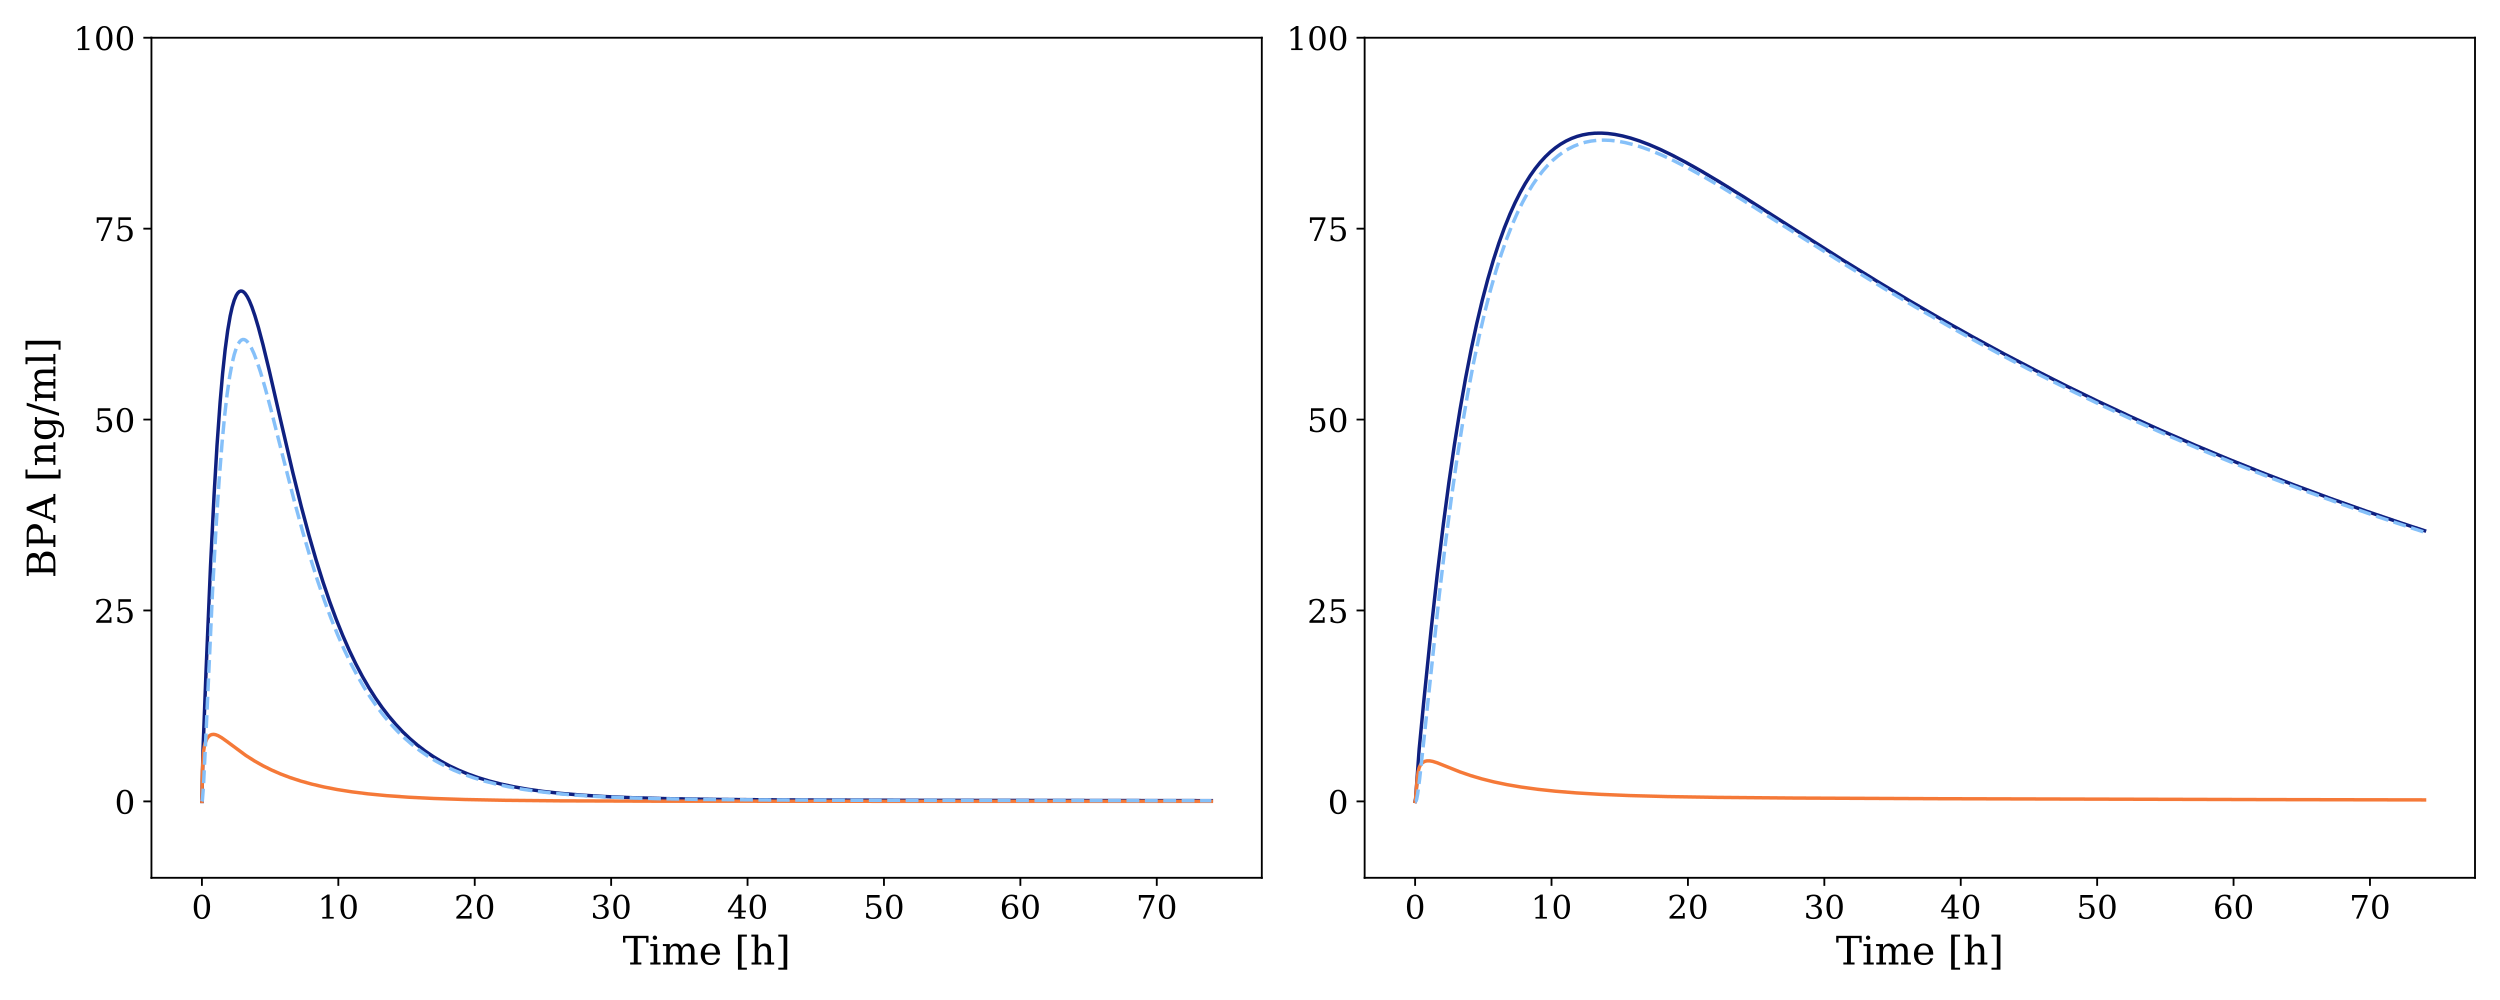 <?xml version="1.0" encoding="utf-8" standalone="no"?>
<!DOCTYPE svg PUBLIC "-//W3C//DTD SVG 1.1//EN"
  "http://www.w3.org/Graphics/SVG/1.1/DTD/svg11.dtd">
<!-- Created with matplotlib (https://matplotlib.org/) -->
<svg height="432pt" version="1.1" viewBox="0 0 1080 432" width="1080pt" xmlns="http://www.w3.org/2000/svg" xmlns:xlink="http://www.w3.org/1999/xlink">
 <defs>
  <style type="text/css">
*{stroke-linecap:butt;stroke-linejoin:round;}
  </style>
 </defs>
 <g id="figure_1">
  <g id="patch_1">
   <path d="M 0 432 
L 1080 432 
L 1080 0 
L 0 0 
z
" style="fill:#ffffff;"/>
  </g>
  <g id="axes_1">
   <g id="patch_2">
    <path d="M 65.425 379.2 
L 545.1 379.2 
L 545.1 16.3 
L 65.425 16.3 
z
" style="fill:#ffffff;"/>
   </g>
   <g id="matplotlib.axis_1">
    <g id="xtick_1">
     <g id="line2d_1">
      <defs>
       <path d="M 0 0 
L 0 3.5 
" id="maa2006096d" style="stroke:#000000;stroke-width:0.8;"/>
      </defs>
      <g>
       <use style="stroke:#000000;stroke-width:0.8;" x="87.228" xlink:href="#maa2006096d" y="379.2"/>
      </g>
     </g>
     <g id="text_1">
      <!-- 0 -->
      <defs>
       <path d="M 31.781 3.422 
Q 39.266 3.422 42.969 11.625 
Q 46.688 19.828 46.688 36.375 
Q 46.688 52.984 42.969 61.188 
Q 39.266 69.391 31.781 69.391 
Q 24.312 69.391 20.594 61.188 
Q 16.891 52.984 16.891 36.375 
Q 16.891 19.828 20.594 11.625 
Q 24.312 3.422 31.781 3.422 
z
M 31.781 -1.422 
Q 19.922 -1.422 13.25 8.531 
Q 6.594 18.5 6.594 36.375 
Q 6.594 54.297 13.25 64.25 
Q 19.922 74.219 31.781 74.219 
Q 43.703 74.219 50.344 64.25 
Q 56.984 54.297 56.984 36.375 
Q 56.984 18.5 50.344 8.531 
Q 43.703 -1.422 31.781 -1.422 
z
" id="DejaVuSerif-48"/>
      </defs>
      <g transform="translate(82.775 396.838)scale(0.14 -0.14)">
       <use xlink:href="#DejaVuSerif-48"/>
      </g>
     </g>
    </g>
    <g id="xtick_2">
     <g id="line2d_2">
      <g>
       <use style="stroke:#000000;stroke-width:0.8;" x="146.157" xlink:href="#maa2006096d" y="379.2"/>
      </g>
     </g>
     <g id="text_2">
      <!-- 10 -->
      <defs>
       <path d="M 14.203 0 
L 14.203 5.172 
L 26.906 5.172 
L 26.906 65.828 
L 12.203 56.297 
L 12.203 62.703 
L 29.984 74.219 
L 36.719 74.219 
L 36.719 5.172 
L 49.422 5.172 
L 49.422 0 
z
" id="DejaVuSerif-49"/>
      </defs>
      <g transform="translate(137.249 396.838)scale(0.14 -0.14)">
       <use xlink:href="#DejaVuSerif-49"/>
       <use x="63.623" xlink:href="#DejaVuSerif-48"/>
      </g>
     </g>
    </g>
    <g id="xtick_3">
     <g id="line2d_3">
      <g>
       <use style="stroke:#000000;stroke-width:0.8;" x="205.085" xlink:href="#maa2006096d" y="379.2"/>
      </g>
     </g>
     <g id="text_3">
      <!-- 20 -->
      <defs>
       <path d="M 12.797 55.516 
L 7.328 55.516 
L 7.328 68.5 
Q 12.547 71.297 17.844 72.75 
Q 23.141 74.219 28.219 74.219 
Q 39.594 74.219 46.188 68.703 
Q 52.781 63.188 52.781 53.719 
Q 52.781 43.016 37.844 28.125 
Q 36.672 27 36.078 26.422 
L 17.672 8.016 
L 48.094 8.016 
L 48.094 17 
L 53.812 17 
L 53.812 0 
L 6.781 0 
L 6.781 5.328 
L 28.906 27.391 
Q 36.234 34.719 39.359 40.844 
Q 42.484 46.969 42.484 53.719 
Q 42.484 61.078 38.641 65.234 
Q 34.812 69.391 28.078 69.391 
Q 21.094 69.391 17.281 65.922 
Q 13.484 62.453 12.797 55.516 
z
" id="DejaVuSerif-50"/>
      </defs>
      <g transform="translate(196.177 396.838)scale(0.14 -0.14)">
       <use xlink:href="#DejaVuSerif-50"/>
       <use x="63.623" xlink:href="#DejaVuSerif-48"/>
      </g>
     </g>
    </g>
    <g id="xtick_4">
     <g id="line2d_4">
      <g>
       <use style="stroke:#000000;stroke-width:0.8;" x="264.013" xlink:href="#maa2006096d" y="379.2"/>
      </g>
     </g>
     <g id="text_4">
      <!-- 30 -->
      <defs>
       <path d="M 9.719 69.828 
Q 15.438 71.969 20.672 73.094 
Q 25.922 74.219 30.516 74.219 
Q 41.219 74.219 47.219 69.594 
Q 53.219 64.984 53.219 56.781 
Q 53.219 50.203 49.062 45.781 
Q 44.922 41.359 37.312 39.797 
Q 46.297 38.531 51.25 33.281 
Q 56.203 28.031 56.203 19.672 
Q 56.203 9.469 49.344 4.016 
Q 42.484 -1.422 29.594 -1.422 
Q 23.875 -1.422 18.422 -0.188 
Q 12.984 1.031 7.625 3.516 
L 7.625 17.672 
L 13.094 17.672 
Q 13.578 10.641 17.828 7.031 
Q 22.078 3.422 29.781 3.422 
Q 37.25 3.422 41.578 7.734 
Q 45.906 12.062 45.906 19.578 
Q 45.906 28.172 41.453 32.594 
Q 37.016 37.016 28.422 37.016 
L 23.781 37.016 
L 23.781 42 
L 26.219 42 
Q 34.766 42 39.031 45.531 
Q 43.312 49.078 43.312 56.203 
Q 43.312 62.594 39.797 65.984 
Q 36.281 69.391 29.688 69.391 
Q 23.094 69.391 19.453 66.266 
Q 15.828 63.141 15.188 56.984 
L 9.719 56.984 
z
" id="DejaVuSerif-51"/>
      </defs>
      <g transform="translate(255.105 396.838)scale(0.14 -0.14)">
       <use xlink:href="#DejaVuSerif-51"/>
       <use x="63.623" xlink:href="#DejaVuSerif-48"/>
      </g>
     </g>
    </g>
    <g id="xtick_5">
     <g id="line2d_5">
      <g>
       <use style="stroke:#000000;stroke-width:0.8;" x="322.941" xlink:href="#maa2006096d" y="379.2"/>
      </g>
     </g>
     <g id="text_5">
      <!-- 40 -->
      <defs>
       <path d="M 34.906 24.703 
L 34.906 63.484 
L 10.016 24.703 
z
M 56.391 0 
L 23.188 0 
L 23.188 5.172 
L 34.906 5.172 
L 34.906 19.484 
L 3.078 19.484 
L 3.078 24.812 
L 35.016 74.219 
L 44.672 74.219 
L 44.672 24.703 
L 58.594 24.703 
L 58.594 19.484 
L 44.672 19.484 
L 44.672 5.172 
L 56.391 5.172 
z
" id="DejaVuSerif-52"/>
      </defs>
      <g transform="translate(314.033 396.838)scale(0.14 -0.14)">
       <use xlink:href="#DejaVuSerif-52"/>
       <use x="63.623" xlink:href="#DejaVuSerif-48"/>
      </g>
     </g>
    </g>
    <g id="xtick_6">
     <g id="line2d_6">
      <g>
       <use style="stroke:#000000;stroke-width:0.8;" x="381.869" xlink:href="#maa2006096d" y="379.2"/>
      </g>
     </g>
     <g id="text_6">
      <!-- 50 -->
      <defs>
       <path d="M 50.297 72.906 
L 50.297 64.891 
L 16.891 64.891 
L 16.891 44 
Q 19.438 45.75 22.828 46.625 
Q 26.219 47.516 30.422 47.516 
Q 42.234 47.516 49.062 40.969 
Q 55.906 34.422 55.906 23.094 
Q 55.906 11.531 49 5.047 
Q 42.094 -1.422 29.594 -1.422 
Q 24.562 -1.422 19.281 -0.188 
Q 14.016 1.031 8.5 3.516 
L 8.5 17.672 
L 14.016 17.672 
Q 14.453 10.75 18.422 7.078 
Q 22.406 3.422 29.594 3.422 
Q 37.312 3.422 41.453 8.5 
Q 45.609 13.578 45.609 23.094 
Q 45.609 32.562 41.484 37.609 
Q 37.359 42.672 29.594 42.672 
Q 25.203 42.672 21.844 41.109 
Q 18.5 39.547 15.922 36.281 
L 11.719 36.281 
L 11.719 72.906 
z
" id="DejaVuSerif-53"/>
      </defs>
      <g transform="translate(372.962 396.838)scale(0.14 -0.14)">
       <use xlink:href="#DejaVuSerif-53"/>
       <use x="63.623" xlink:href="#DejaVuSerif-48"/>
      </g>
     </g>
    </g>
    <g id="xtick_7">
     <g id="line2d_7">
      <g>
       <use style="stroke:#000000;stroke-width:0.8;" x="440.797" xlink:href="#maa2006096d" y="379.2"/>
      </g>
     </g>
     <g id="text_7">
      <!-- 60 -->
      <defs>
       <path d="M 32.719 3.422 
Q 39.594 3.422 43.297 8.469 
Q 47.016 13.531 47.016 23 
Q 47.016 32.469 43.297 37.516 
Q 39.594 42.578 32.719 42.578 
Q 25.734 42.578 22.062 37.688 
Q 18.406 32.812 18.406 23.578 
Q 18.406 13.875 22.109 8.641 
Q 25.828 3.422 32.719 3.422 
z
M 16.797 40.141 
Q 20.125 43.797 24.312 45.594 
Q 28.516 47.406 33.797 47.406 
Q 44.672 47.406 51 40.859 
Q 57.328 34.328 57.328 23 
Q 57.328 11.922 50.516 5.25 
Q 43.703 -1.422 32.328 -1.422 
Q 19.969 -1.422 13.328 7.781 
Q 6.688 17 6.688 34.078 
Q 6.688 53.219 14.547 63.719 
Q 22.406 74.219 36.719 74.219 
Q 40.578 74.219 44.828 73.484 
Q 49.078 72.75 53.516 71.297 
L 53.516 59.281 
L 48 59.281 
Q 47.406 64.203 44.234 66.797 
Q 41.062 69.391 35.688 69.391 
Q 26.219 69.391 21.578 62.203 
Q 16.938 55.031 16.797 40.141 
z
" id="DejaVuSerif-54"/>
      </defs>
      <g transform="translate(431.89 396.838)scale(0.14 -0.14)">
       <use xlink:href="#DejaVuSerif-54"/>
       <use x="63.623" xlink:href="#DejaVuSerif-48"/>
      </g>
     </g>
    </g>
    <g id="xtick_8">
     <g id="line2d_8">
      <g>
       <use style="stroke:#000000;stroke-width:0.8;" x="499.725" xlink:href="#maa2006096d" y="379.2"/>
      </g>
     </g>
     <g id="text_8">
      <!-- 70 -->
      <defs>
       <path d="M 56.391 67.922 
L 27.875 0 
L 20.609 0 
L 47.797 64.891 
L 14.109 64.891 
L 14.109 55.906 
L 8.406 55.906 
L 8.406 72.906 
L 56.391 72.906 
z
" id="DejaVuSerif-55"/>
      </defs>
      <g transform="translate(490.818 396.838)scale(0.14 -0.14)">
       <use xlink:href="#DejaVuSerif-55"/>
       <use x="63.623" xlink:href="#DejaVuSerif-48"/>
      </g>
     </g>
    </g>
    <g id="text_9">
     <!-- Time [h] -->
     <defs>
      <path d="M 19.094 0 
L 19.094 5.172 
L 28.422 5.172 
L 28.422 67.094 
L 6.984 67.094 
L 6.984 55.719 
L 0.984 55.719 
L 0.984 72.906 
L 65.719 72.906 
L 65.719 55.719 
L 59.719 55.719 
L 59.719 67.094 
L 38.281 67.094 
L 38.281 5.172 
L 47.609 5.172 
L 47.609 0 
z
" id="DejaVuSerif-84"/>
      <path d="M 9.719 68.016 
Q 9.719 70.266 11.344 71.922 
Q 12.984 73.578 15.281 73.578 
Q 17.531 73.578 19.156 71.922 
Q 20.797 70.266 20.797 68.016 
Q 20.797 65.719 19.188 64.109 
Q 17.578 62.5 15.281 62.5 
Q 12.984 62.5 11.344 64.109 
Q 9.719 65.719 9.719 68.016 
z
M 21.188 5.172 
L 29.688 5.172 
L 29.688 0 
L 3.609 0 
L 3.609 5.172 
L 12.203 5.172 
L 12.203 46.688 
L 3.609 46.688 
L 3.609 51.906 
L 21.188 51.906 
z
" id="DejaVuSerif-105"/>
      <path d="M 51.812 41.797 
Q 54.391 47.516 58.422 50.422 
Q 62.453 53.328 67.828 53.328 
Q 75.984 53.328 79.984 48.266 
Q 83.984 43.219 83.984 33.016 
L 83.984 5.172 
L 92.094 5.172 
L 92.094 0 
L 67.188 0 
L 67.188 5.172 
L 75 5.172 
L 75 31.984 
Q 75 39.938 72.656 43.312 
Q 70.312 46.688 64.891 46.688 
Q 58.891 46.688 55.734 42.141 
Q 52.594 37.594 52.594 28.906 
L 52.594 5.172 
L 60.406 5.172 
L 60.406 0 
L 35.797 0 
L 35.797 5.172 
L 43.609 5.172 
L 43.609 32.328 
Q 43.609 40.094 41.266 43.391 
Q 38.922 46.688 33.5 46.688 
Q 27.484 46.688 24.328 42.141 
Q 21.188 37.594 21.188 28.906 
L 21.188 5.172 
L 29 5.172 
L 29 0 
L 4.109 0 
L 4.109 5.172 
L 12.203 5.172 
L 12.203 46.781 
L 3.609 46.781 
L 3.609 51.906 
L 21.188 51.906 
L 21.188 42.672 
Q 23.688 47.859 27.531 50.594 
Q 31.391 53.328 36.281 53.328 
Q 42.328 53.328 46.375 50.312 
Q 50.438 47.312 51.812 41.797 
z
" id="DejaVuSerif-109"/>
      <path d="M 54.203 25 
L 15.484 25 
L 15.484 24.609 
Q 15.484 14.109 19.438 8.766 
Q 23.391 3.422 31.109 3.422 
Q 37.016 3.422 40.797 6.516 
Q 44.578 9.625 46.094 15.719 
L 53.328 15.719 
Q 51.172 7.172 45.375 2.875 
Q 39.594 -1.422 30.172 -1.422 
Q 18.797 -1.422 11.891 6.078 
Q 4.984 13.578 4.984 25.984 
Q 4.984 38.281 11.766 45.797 
Q 18.562 53.328 29.594 53.328 
Q 41.359 53.328 47.656 46.062 
Q 53.953 38.812 54.203 25 
z
M 43.609 30.172 
Q 43.312 39.266 39.766 43.875 
Q 36.234 48.484 29.594 48.484 
Q 23.391 48.484 19.828 43.844 
Q 16.266 39.203 15.484 30.172 
z
" id="DejaVuSerif-101"/>
      <path id="DejaVuSerif-32"/>
      <path d="M 8.594 75.984 
L 31.297 75.984 
L 31.297 70.797 
L 17.922 70.797 
L 17.922 -8.016 
L 31.297 -8.016 
L 31.297 -13.188 
L 8.594 -13.188 
z
" id="DejaVuSerif-91"/>
      <path d="M 4.109 0 
L 4.109 5.172 
L 12.203 5.172 
L 12.203 70.797 
L 3.609 70.797 
L 3.609 75.984 
L 21.188 75.984 
L 21.188 42.672 
Q 23.688 47.953 27.656 50.641 
Q 31.641 53.328 36.922 53.328 
Q 45.516 53.328 49.562 48.391 
Q 53.609 43.453 53.609 33.016 
L 53.609 5.172 
L 61.625 5.172 
L 61.625 0 
L 36.812 0 
L 36.812 5.172 
L 44.578 5.172 
L 44.578 30.172 
Q 44.578 39.703 42.25 43.188 
Q 39.938 46.688 33.984 46.688 
Q 27.734 46.688 24.453 42.141 
Q 21.188 37.594 21.188 28.906 
L 21.188 5.172 
L 29 5.172 
L 29 0 
z
" id="DejaVuSerif-104"/>
      <path d="M 30.422 75.984 
L 30.422 -13.188 
L 7.719 -13.188 
L 7.719 -8.016 
L 21.094 -8.016 
L 21.094 70.797 
L 7.719 70.797 
L 7.719 75.984 
z
" id="DejaVuSerif-93"/>
     </defs>
     <g transform="translate(268.974 416.667)scale(0.17 -0.17)">
      <use xlink:href="#DejaVuSerif-84"/>
      <use x="66.699" xlink:href="#DejaVuSerif-105"/>
      <use x="98.682" xlink:href="#DejaVuSerif-109"/>
      <use x="193.506" xlink:href="#DejaVuSerif-101"/>
      <use x="252.686" xlink:href="#DejaVuSerif-32"/>
      <use x="284.473" xlink:href="#DejaVuSerif-91"/>
      <use x="323.486" xlink:href="#DejaVuSerif-104"/>
      <use x="387.891" xlink:href="#DejaVuSerif-93"/>
     </g>
    </g>
   </g>
   <g id="matplotlib.axis_2">
    <g id="ytick_1">
     <g id="line2d_9">
      <defs>
       <path d="M 0 0 
L -3.5 0 
" id="m1ce5e53011" style="stroke:#000000;stroke-width:0.8;"/>
      </defs>
      <g>
       <use style="stroke:#000000;stroke-width:0.8;" x="65.425" xlink:href="#m1ce5e53011" y="346.209"/>
      </g>
     </g>
     <g id="text_10">
      <!-- 0 -->
      <g transform="translate(49.517 351.528)scale(0.14 -0.14)">
       <use xlink:href="#DejaVuSerif-48"/>
      </g>
     </g>
    </g>
    <g id="ytick_2">
     <g id="line2d_10">
      <g>
       <use style="stroke:#000000;stroke-width:0.8;" x="65.425" xlink:href="#m1ce5e53011" y="263.732"/>
      </g>
     </g>
     <g id="text_11">
      <!-- 25 -->
      <g transform="translate(40.61 269.051)scale(0.14 -0.14)">
       <use xlink:href="#DejaVuSerif-50"/>
       <use x="63.623" xlink:href="#DejaVuSerif-53"/>
      </g>
     </g>
    </g>
    <g id="ytick_3">
     <g id="line2d_11">
      <g>
       <use style="stroke:#000000;stroke-width:0.8;" x="65.425" xlink:href="#m1ce5e53011" y="181.255"/>
      </g>
     </g>
     <g id="text_12">
      <!-- 50 -->
      <g transform="translate(40.61 186.573)scale(0.14 -0.14)">
       <use xlink:href="#DejaVuSerif-53"/>
       <use x="63.623" xlink:href="#DejaVuSerif-48"/>
      </g>
     </g>
    </g>
    <g id="ytick_4">
     <g id="line2d_12">
      <g>
       <use style="stroke:#000000;stroke-width:0.8;" x="65.425" xlink:href="#m1ce5e53011" y="98.777"/>
      </g>
     </g>
     <g id="text_13">
      <!-- 75 -->
      <g transform="translate(40.61 104.096)scale(0.14 -0.14)">
       <use xlink:href="#DejaVuSerif-55"/>
       <use x="63.623" xlink:href="#DejaVuSerif-53"/>
      </g>
     </g>
    </g>
    <g id="ytick_5">
     <g id="line2d_13">
      <g>
       <use style="stroke:#000000;stroke-width:0.8;" x="65.425" xlink:href="#m1ce5e53011" y="16.3"/>
      </g>
     </g>
     <g id="text_14">
      <!-- 100 -->
      <g transform="translate(31.703 21.619)scale(0.14 -0.14)">
       <use xlink:href="#DejaVuSerif-49"/>
       <use x="63.623" xlink:href="#DejaVuSerif-48"/>
       <use x="127.246" xlink:href="#DejaVuSerif-48"/>
      </g>
     </g>
    </g>
    <g id="text_15">
     <!-- BPA [ng/ml] -->
     <defs>
      <path d="M 24.703 5.172 
L 39.312 5.172 
Q 48.094 5.172 52.141 8.984 
Q 56.203 12.797 56.203 21.094 
Q 56.203 29.344 52.172 33.125 
Q 48.141 36.922 39.312 36.922 
L 24.703 36.922 
z
M 24.703 42.094 
L 37.109 42.094 
Q 45.125 42.094 48.797 45.172 
Q 52.484 48.25 52.484 54.891 
Q 52.484 61.578 48.797 64.625 
Q 45.125 67.672 37.109 67.672 
L 24.703 67.672 
z
M 5.516 0 
L 5.516 5.172 
L 14.797 5.172 
L 14.797 67.672 
L 5.516 67.672 
L 5.516 72.906 
L 41.5 72.906 
Q 52.547 72.906 58.125 68.391 
Q 63.719 63.875 63.719 54.891 
Q 63.719 48.391 59.828 44.531 
Q 55.953 40.672 48.484 39.797 
Q 57.766 38.625 62.578 33.859 
Q 67.391 29.109 67.391 21.094 
Q 67.391 10.25 60.547 5.125 
Q 53.719 0 39.203 0 
z
" id="DejaVuSerif-66"/>
      <path d="M 24.703 37.109 
L 37.594 37.109 
Q 44.875 37.109 48.672 41.031 
Q 52.484 44.969 52.484 52.391 
Q 52.484 59.859 48.672 63.766 
Q 44.875 67.672 37.594 67.672 
L 24.703 67.672 
z
M 5.516 0 
L 5.516 5.172 
L 14.797 5.172 
L 14.797 67.672 
L 5.516 67.672 
L 5.516 72.906 
L 39.984 72.906 
Q 50.922 72.906 57.312 67.359 
Q 63.719 61.812 63.719 52.391 
Q 63.719 43.016 57.312 37.453 
Q 50.922 31.891 39.984 31.891 
L 24.703 31.891 
L 24.703 5.172 
L 35.984 5.172 
L 35.984 0 
z
" id="DejaVuSerif-80"/>
      <path d="M 20.016 26.422 
L 46.781 26.422 
L 33.406 61.078 
z
M -0.594 0 
L -0.594 5.172 
L 5.812 5.172 
L 31.781 72.906 
L 39.984 72.906 
L 66.016 5.172 
L 73.188 5.172 
L 73.188 0 
L 46.688 0 
L 46.688 5.172 
L 54.781 5.172 
L 48.688 21.188 
L 18.016 21.188 
L 11.922 5.172 
L 19.922 5.172 
L 19.922 0 
z
" id="DejaVuSerif-65"/>
      <path d="M 4.109 0 
L 4.109 5.172 
L 12.203 5.172 
L 12.203 46.688 
L 3.609 46.688 
L 3.609 51.906 
L 21.188 51.906 
L 21.188 42.672 
Q 23.688 47.953 27.656 50.641 
Q 31.641 53.328 36.922 53.328 
Q 45.516 53.328 49.562 48.391 
Q 53.609 43.453 53.609 33.016 
L 53.609 5.172 
L 61.625 5.172 
L 61.625 0 
L 36.812 0 
L 36.812 5.172 
L 44.578 5.172 
L 44.578 30.172 
Q 44.578 39.703 42.234 43.234 
Q 39.891 46.781 33.984 46.781 
Q 27.734 46.781 24.453 42.203 
Q 21.188 37.641 21.188 28.906 
L 21.188 5.172 
L 29 5.172 
L 29 0 
z
" id="DejaVuSerif-110"/>
      <path d="M 52.484 46.688 
L 52.484 1.125 
Q 52.484 -10.062 46.328 -16.141 
Q 40.188 -22.219 28.812 -22.219 
Q 23.688 -22.219 19 -21.281 
Q 14.312 -20.359 10.016 -18.5 
L 10.016 -7.625 
L 14.703 -7.625 
Q 15.578 -12.703 18.844 -15.047 
Q 22.125 -17.391 28.219 -17.391 
Q 36.141 -17.391 39.812 -12.922 
Q 43.5 -8.453 43.5 1.125 
L 43.5 8.109 
Q 40.875 3.219 36.797 0.891 
Q 32.719 -1.422 26.703 -1.422 
Q 17.141 -1.422 11.062 6.172 
Q 4.984 13.766 4.984 25.984 
Q 4.984 38.188 11.031 45.75 
Q 17.094 53.328 26.703 53.328 
Q 32.719 53.328 36.797 51 
Q 40.875 48.688 43.5 43.797 
L 43.5 51.906 
L 61.078 51.906 
L 61.078 46.688 
z
M 43.5 28.516 
Q 43.5 37.844 39.906 42.766 
Q 36.328 47.703 29.5 47.703 
Q 22.562 47.703 19.016 42.234 
Q 15.484 36.766 15.484 25.984 
Q 15.484 15.234 19.016 9.719 
Q 22.562 4.203 29.5 4.203 
Q 36.328 4.203 39.906 9.109 
Q 43.5 14.016 43.5 23.391 
z
" id="DejaVuSerif-103"/>
      <path d="M 25.875 72.906 
L 33.688 72.906 
L 7.812 -9.281 
L 0 -9.281 
z
" id="DejaVuSerif-47"/>
      <path d="M 20.516 5.172 
L 29 5.172 
L 29 0 
L 2.875 0 
L 2.875 5.172 
L 11.531 5.172 
L 11.531 70.797 
L 2.875 70.797 
L 2.875 75.984 
L 20.516 75.984 
z
" id="DejaVuSerif-108"/>
     </defs>
     <g transform="translate(23.925 249.734)rotate(-90)scale(0.17 -0.17)">
      <use xlink:href="#DejaVuSerif-66"/>
      <use x="73.486" xlink:href="#DejaVuSerif-80"/>
      <use x="140.631" xlink:href="#DejaVuSerif-65"/>
      <use x="212.848" xlink:href="#DejaVuSerif-32"/>
      <use x="244.635" xlink:href="#DejaVuSerif-91"/>
      <use x="283.648" xlink:href="#DejaVuSerif-110"/>
      <use x="348.053" xlink:href="#DejaVuSerif-103"/>
      <use x="412.066" xlink:href="#DejaVuSerif-47"/>
      <use x="445.758" xlink:href="#DejaVuSerif-109"/>
      <use x="540.582" xlink:href="#DejaVuSerif-108"/>
      <use x="572.564" xlink:href="#DejaVuSerif-93"/>
     </g>
    </g>
   </g>
   <g id="line2d_14">
    <path clip-path="url(#p09697a5958)" d="M 87.228 346.209 
L 87.664 324.826 
L 88.973 290.864 
L 90.935 244.697 
L 92.461 214.15 
L 93.769 192.126 
L 95.078 173.863 
L 96.168 161.343 
L 97.258 151.08 
L 98.348 142.872 
L 99.438 136.514 
L 100.31 132.625 
L 101.183 129.695 
L 102.055 127.631 
L 102.709 126.6 
L 103.363 125.973 
L 104.017 125.718 
L 104.671 125.805 
L 105.325 126.205 
L 105.979 126.891 
L 106.851 128.208 
L 107.724 129.934 
L 108.814 132.591 
L 110.122 136.396 
L 111.648 141.519 
L 113.611 148.917 
L 116.227 159.71 
L 121.242 181.6 
L 126.475 204.054 
L 130.181 218.946 
L 133.452 231.168 
L 136.504 241.739 
L 139.557 251.49 
L 142.391 259.827 
L 145.225 267.496 
L 148.06 274.533 
L 150.894 280.975 
L 153.729 286.862 
L 156.563 292.232 
L 159.398 297.127 
L 162.232 301.584 
L 165.067 305.638 
L 167.901 309.325 
L 170.953 312.92 
L 174.006 316.162 
L 177.058 319.084 
L 180.329 321.894 
L 183.599 324.408 
L 187.088 326.796 
L 190.577 328.914 
L 194.283 330.904 
L 198.208 332.752 
L 202.35 334.45 
L 206.711 335.995 
L 211.29 337.387 
L 216.305 338.679 
L 221.755 339.854 
L 227.86 340.933 
L 234.619 341.893 
L 242.251 342.741 
L 250.972 343.476 
L 261.002 344.092 
L 273.211 344.611 
L 288.474 345.025 
L 308.751 345.34 
L 339.058 345.567 
L 395.311 345.728 
L 523.297 345.881 
L 523.297 345.881 
" style="fill:none;stroke:#0f2080;stroke-linecap:square;stroke-width:1.5;"/>
   </g>
   <g id="line2d_15">
    <path clip-path="url(#p09697a5958)" d="M 87.228 346.209 
L 87.446 332.964 
L 87.883 325.033 
L 88.319 322.161 
L 88.755 320.577 
L 89.409 319.115 
L 90.063 318.211 
L 90.717 317.654 
L 91.371 317.35 
L 92.243 317.24 
L 93.115 317.378 
L 94.206 317.797 
L 95.732 318.674 
L 97.912 320.225 
L 106.197 326.354 
L 109.904 328.717 
L 113.611 330.809 
L 117.317 332.652 
L 121.242 334.363 
L 125.384 335.935 
L 129.963 337.429 
L 134.76 338.76 
L 139.993 339.981 
L 145.662 341.077 
L 151.985 342.071 
L 158.962 342.942 
L 167.029 343.72 
L 176.404 344.39 
L 187.306 344.939 
L 200.824 345.388 
L 218.267 345.731 
L 242.469 345.967 
L 282.151 346.106 
L 380.702 346.163 
L 523.297 346.179 
L 523.297 346.179 
" style="fill:none;stroke:#f57938;stroke-linecap:square;stroke-width:1.5;"/>
   </g>
   <g id="line2d_16">
    <path clip-path="url(#p09697a5958)" d="M 87.228 346.209 
L 87.446 345.521 
L 87.883 339.912 
L 88.755 321.98 
L 91.807 255.558 
L 93.333 227.807 
L 94.642 207.735 
L 95.95 191.052 
L 97.04 179.591 
L 98.13 170.179 
L 99.22 162.634 
L 100.31 156.772 
L 101.183 153.174 
L 102.055 150.45 
L 102.927 148.517 
L 103.581 147.539 
L 104.235 146.93 
L 104.889 146.661 
L 105.543 146.705 
L 106.197 147.035 
L 106.851 147.626 
L 107.724 148.782 
L 108.596 150.313 
L 109.686 152.683 
L 110.994 156.094 
L 112.52 160.7 
L 114.483 167.367 
L 117.099 177.113 
L 121.896 196.049 
L 127.129 216.432 
L 130.835 229.984 
L 134.106 241.12 
L 137.158 250.759 
L 140.211 259.657 
L 143.045 267.266 
L 145.88 274.269 
L 148.714 280.697 
L 151.548 286.582 
L 154.383 291.96 
L 157.217 296.868 
L 160.052 301.342 
L 162.886 305.415 
L 165.721 309.121 
L 168.773 312.738 
L 171.826 316 
L 174.878 318.942 
L 178.149 321.773 
L 181.419 324.304 
L 184.908 326.71 
L 188.396 328.845 
L 192.103 330.851 
L 196.027 332.713 
L 200.17 334.425 
L 204.531 335.982 
L 209.109 337.384 
L 214.124 338.687 
L 219.575 339.87 
L 225.462 340.923 
L 232.003 341.869 
L 239.416 342.714 
L 247.92 343.454 
L 257.731 344.081 
L 269.505 344.605 
L 284.331 345.032 
L 303.954 345.359 
L 332.517 345.592 
L 383.755 345.752 
L 523.297 345.911 
L 523.297 345.911 
" style="fill:none;stroke:#85c0f9;stroke-dasharray:5.55,2.4;stroke-dashoffset:0;stroke-width:1.5;"/>
   </g>
   <g id="patch_3">
    <path d="M 65.425 379.2 
L 65.425 16.3 
" style="fill:none;stroke:#000000;stroke-linecap:square;stroke-linejoin:miter;stroke-width:0.8;"/>
   </g>
   <g id="patch_4">
    <path d="M 545.1 379.2 
L 545.1 16.3 
" style="fill:none;stroke:#000000;stroke-linecap:square;stroke-linejoin:miter;stroke-width:0.8;"/>
   </g>
   <g id="patch_5">
    <path d="M 65.425 379.2 
L 545.1 379.2 
" style="fill:none;stroke:#000000;stroke-linecap:square;stroke-linejoin:miter;stroke-width:0.8;"/>
   </g>
   <g id="patch_6">
    <path d="M 65.425 16.3 
L 545.1 16.3 
" style="fill:none;stroke:#000000;stroke-linecap:square;stroke-linejoin:miter;stroke-width:0.8;"/>
   </g>
  </g>
  <g id="axes_2">
   <g id="patch_7">
    <path d="M 589.525 379.2 
L 1069.2 379.2 
L 1069.2 16.3 
L 589.525 16.3 
z
" style="fill:#ffffff;"/>
   </g>
   <g id="matplotlib.axis_3">
    <g id="xtick_9">
     <g id="line2d_17">
      <g>
       <use style="stroke:#000000;stroke-width:0.8;" x="611.328" xlink:href="#maa2006096d" y="379.2"/>
      </g>
     </g>
     <g id="text_16">
      <!-- 0 -->
      <g transform="translate(606.875 396.838)scale(0.14 -0.14)">
       <use xlink:href="#DejaVuSerif-48"/>
      </g>
     </g>
    </g>
    <g id="xtick_10">
     <g id="line2d_18">
      <g>
       <use style="stroke:#000000;stroke-width:0.8;" x="670.257" xlink:href="#maa2006096d" y="379.2"/>
      </g>
     </g>
     <g id="text_17">
      <!-- 10 -->
      <g transform="translate(661.349 396.838)scale(0.14 -0.14)">
       <use xlink:href="#DejaVuSerif-49"/>
       <use x="63.623" xlink:href="#DejaVuSerif-48"/>
      </g>
     </g>
    </g>
    <g id="xtick_11">
     <g id="line2d_19">
      <g>
       <use style="stroke:#000000;stroke-width:0.8;" x="729.185" xlink:href="#maa2006096d" y="379.2"/>
      </g>
     </g>
     <g id="text_18">
      <!-- 20 -->
      <g transform="translate(720.277 396.838)scale(0.14 -0.14)">
       <use xlink:href="#DejaVuSerif-50"/>
       <use x="63.623" xlink:href="#DejaVuSerif-48"/>
      </g>
     </g>
    </g>
    <g id="xtick_12">
     <g id="line2d_20">
      <g>
       <use style="stroke:#000000;stroke-width:0.8;" x="788.113" xlink:href="#maa2006096d" y="379.2"/>
      </g>
     </g>
     <g id="text_19">
      <!-- 30 -->
      <g transform="translate(779.205 396.838)scale(0.14 -0.14)">
       <use xlink:href="#DejaVuSerif-51"/>
       <use x="63.623" xlink:href="#DejaVuSerif-48"/>
      </g>
     </g>
    </g>
    <g id="xtick_13">
     <g id="line2d_21">
      <g>
       <use style="stroke:#000000;stroke-width:0.8;" x="847.041" xlink:href="#maa2006096d" y="379.2"/>
      </g>
     </g>
     <g id="text_20">
      <!-- 40 -->
      <g transform="translate(838.133 396.838)scale(0.14 -0.14)">
       <use xlink:href="#DejaVuSerif-52"/>
       <use x="63.623" xlink:href="#DejaVuSerif-48"/>
      </g>
     </g>
    </g>
    <g id="xtick_14">
     <g id="line2d_22">
      <g>
       <use style="stroke:#000000;stroke-width:0.8;" x="905.969" xlink:href="#maa2006096d" y="379.2"/>
      </g>
     </g>
     <g id="text_21">
      <!-- 50 -->
      <g transform="translate(897.062 396.838)scale(0.14 -0.14)">
       <use xlink:href="#DejaVuSerif-53"/>
       <use x="63.623" xlink:href="#DejaVuSerif-48"/>
      </g>
     </g>
    </g>
    <g id="xtick_15">
     <g id="line2d_23">
      <g>
       <use style="stroke:#000000;stroke-width:0.8;" x="964.897" xlink:href="#maa2006096d" y="379.2"/>
      </g>
     </g>
     <g id="text_22">
      <!-- 60 -->
      <g transform="translate(955.99 396.838)scale(0.14 -0.14)">
       <use xlink:href="#DejaVuSerif-54"/>
       <use x="63.623" xlink:href="#DejaVuSerif-48"/>
      </g>
     </g>
    </g>
    <g id="xtick_16">
     <g id="line2d_24">
      <g>
       <use style="stroke:#000000;stroke-width:0.8;" x="1023.825" xlink:href="#maa2006096d" y="379.2"/>
      </g>
     </g>
     <g id="text_23">
      <!-- 70 -->
      <g transform="translate(1014.918 396.838)scale(0.14 -0.14)">
       <use xlink:href="#DejaVuSerif-55"/>
       <use x="63.623" xlink:href="#DejaVuSerif-48"/>
      </g>
     </g>
    </g>
    <g id="text_24">
     <!-- Time [h] -->
     <g transform="translate(793.074 416.667)scale(0.17 -0.17)">
      <use xlink:href="#DejaVuSerif-84"/>
      <use x="66.699" xlink:href="#DejaVuSerif-105"/>
      <use x="98.682" xlink:href="#DejaVuSerif-109"/>
      <use x="193.506" xlink:href="#DejaVuSerif-101"/>
      <use x="252.686" xlink:href="#DejaVuSerif-32"/>
      <use x="284.473" xlink:href="#DejaVuSerif-91"/>
      <use x="323.486" xlink:href="#DejaVuSerif-104"/>
      <use x="387.891" xlink:href="#DejaVuSerif-93"/>
     </g>
    </g>
   </g>
   <g id="matplotlib.axis_4">
    <g id="ytick_6">
     <g id="line2d_25">
      <g>
       <use style="stroke:#000000;stroke-width:0.8;" x="589.525" xlink:href="#m1ce5e53011" y="346.209"/>
      </g>
     </g>
     <g id="text_25">
      <!-- 0 -->
      <g transform="translate(573.617 351.528)scale(0.14 -0.14)">
       <use xlink:href="#DejaVuSerif-48"/>
      </g>
     </g>
    </g>
    <g id="ytick_7">
     <g id="line2d_26">
      <g>
       <use style="stroke:#000000;stroke-width:0.8;" x="589.525" xlink:href="#m1ce5e53011" y="263.732"/>
      </g>
     </g>
     <g id="text_26">
      <!-- 25 -->
      <g transform="translate(564.71 269.051)scale(0.14 -0.14)">
       <use xlink:href="#DejaVuSerif-50"/>
       <use x="63.623" xlink:href="#DejaVuSerif-53"/>
      </g>
     </g>
    </g>
    <g id="ytick_8">
     <g id="line2d_27">
      <g>
       <use style="stroke:#000000;stroke-width:0.8;" x="589.525" xlink:href="#m1ce5e53011" y="181.255"/>
      </g>
     </g>
     <g id="text_27">
      <!-- 50 -->
      <g transform="translate(564.71 186.573)scale(0.14 -0.14)">
       <use xlink:href="#DejaVuSerif-53"/>
       <use x="63.623" xlink:href="#DejaVuSerif-48"/>
      </g>
     </g>
    </g>
    <g id="ytick_9">
     <g id="line2d_28">
      <g>
       <use style="stroke:#000000;stroke-width:0.8;" x="589.525" xlink:href="#m1ce5e53011" y="98.777"/>
      </g>
     </g>
     <g id="text_28">
      <!-- 75 -->
      <g transform="translate(564.71 104.096)scale(0.14 -0.14)">
       <use xlink:href="#DejaVuSerif-55"/>
       <use x="63.623" xlink:href="#DejaVuSerif-53"/>
      </g>
     </g>
    </g>
    <g id="ytick_10">
     <g id="line2d_29">
      <g>
       <use style="stroke:#000000;stroke-width:0.8;" x="589.525" xlink:href="#m1ce5e53011" y="16.3"/>
      </g>
     </g>
     <g id="text_29">
      <!-- 100 -->
      <g transform="translate(555.803 21.619)scale(0.14 -0.14)">
       <use xlink:href="#DejaVuSerif-49"/>
       <use x="63.623" xlink:href="#DejaVuSerif-48"/>
       <use x="127.246" xlink:href="#DejaVuSerif-48"/>
      </g>
     </g>
    </g>
   </g>
   <g id="line2d_30">
    <path clip-path="url(#p5eab191deb)" d="M 611.328 346.209 
L 611.546 345.018 
L 613.073 323.718 
L 615.035 303.393 
L 618.306 271.457 
L 620.922 247.901 
L 623.538 226.354 
L 625.937 208.344 
L 628.335 191.914 
L 630.733 176.957 
L 633.132 163.365 
L 635.53 151.031 
L 637.929 139.857 
L 640.327 129.75 
L 642.725 120.623 
L 645.124 112.399 
L 647.522 105.003 
L 649.92 98.368 
L 652.319 92.434 
L 654.499 87.598 
L 656.679 83.254 
L 658.86 79.365 
L 661.04 75.897 
L 663.221 72.82 
L 665.401 70.103 
L 667.581 67.719 
L 669.762 65.644 
L 671.942 63.854 
L 674.122 62.328 
L 676.521 60.93 
L 678.919 59.803 
L 681.317 58.923 
L 683.716 58.27 
L 686.332 57.794 
L 688.949 57.543 
L 691.783 57.501 
L 694.617 57.674 
L 697.67 58.075 
L 700.94 58.727 
L 704.429 59.645 
L 708.354 60.917 
L 712.496 62.495 
L 717.075 64.477 
L 722.308 66.996 
L 728.195 70.088 
L 734.954 73.896 
L 743.239 78.835 
L 753.923 85.481 
L 772.238 97.184 
L 795.567 112.024 
L 811.048 121.6 
L 825.22 130.106 
L 838.738 137.964 
L 852.256 145.564 
L 865.556 152.787 
L 878.856 159.76 
L 892.374 166.597 
L 905.674 173.077 
L 919.629 179.633 
L 933.583 185.943 
L 947.755 192.108 
L 962.145 198.126 
L 976.754 203.996 
L 991.58 209.715 
L 1006.842 215.362 
L 1022.323 220.851 
L 1038.021 226.183 
L 1047.397 229.258 
L 1047.397 229.258 
" style="fill:none;stroke:#0f2080;stroke-linecap:square;stroke-width:1.5;"/>
   </g>
   <g id="line2d_31">
    <path clip-path="url(#p5eab191deb)" d="M 611.328 346.209 
L 611.546 345.04 
L 612.201 336.569 
L 612.637 333.409 
L 613.073 331.705 
L 613.509 330.704 
L 614.163 329.805 
L 614.817 329.264 
L 615.689 328.854 
L 616.561 328.681 
L 617.651 328.693 
L 618.96 328.931 
L 620.922 329.548 
L 624.41 330.945 
L 630.733 333.468 
L 635.312 335.048 
L 640.109 336.469 
L 645.342 337.779 
L 651.011 338.96 
L 657.116 340.003 
L 664.093 340.96 
L 671.942 341.803 
L 680.881 342.531 
L 691.347 343.156 
L 703.993 343.681 
L 720.127 344.117 
L 741.931 344.468 
L 775.072 344.756 
L 837.43 345.039 
L 978.934 345.424 
L 1047.397 345.559 
L 1047.397 345.559 
" style="fill:none;stroke:#f57938;stroke-linecap:square;stroke-width:1.5;"/>
   </g>
   <g id="line2d_32">
    <path clip-path="url(#p5eab191deb)" d="M 611.328 346.209 
L 611.546 346.187 
L 611.764 345.944 
L 611.983 345.32 
L 612.419 343.061 
L 613.291 336.408 
L 615.035 320.469 
L 621.794 256.826 
L 624.41 234.88 
L 627.027 214.869 
L 629.425 198.174 
L 631.824 182.96 
L 634.222 169.125 
L 636.62 156.564 
L 639.019 145.179 
L 641.417 134.875 
L 643.815 125.566 
L 646.214 117.171 
L 648.612 109.618 
L 651.011 102.837 
L 653.409 96.766 
L 655.589 91.814 
L 657.77 87.362 
L 659.95 83.371 
L 662.13 79.808 
L 664.311 76.64 
L 666.491 73.838 
L 668.671 71.375 
L 670.852 69.225 
L 673.032 67.365 
L 675.212 65.772 
L 677.611 64.305 
L 680.009 63.113 
L 682.408 62.172 
L 684.806 61.462 
L 687.422 60.927 
L 690.039 60.621 
L 692.873 60.522 
L 695.708 60.641 
L 698.76 60.99 
L 702.031 61.588 
L 705.519 62.452 
L 709.226 63.594 
L 713.368 65.105 
L 717.947 67.02 
L 722.962 69.362 
L 728.631 72.258 
L 735.172 75.853 
L 743.021 80.431 
L 753.051 86.554 
L 768.531 96.302 
L 797.966 114.854 
L 813.446 124.319 
L 827.618 132.724 
L 841.354 140.612 
L 854.872 148.116 
L 868.391 155.363 
L 881.909 162.355 
L 895.427 169.096 
L 909.599 175.898 
L 923.553 182.348 
L 937.725 188.651 
L 952.116 194.804 
L 966.724 200.804 
L 981.55 206.651 
L 996.595 212.345 
L 1011.857 217.883 
L 1027.555 223.341 
L 1043.472 228.637 
L 1047.397 229.908 
L 1047.397 229.908 
" style="fill:none;stroke:#85c0f9;stroke-dasharray:5.55,2.4;stroke-dashoffset:0;stroke-width:1.5;"/>
   </g>
   <g id="patch_8">
    <path d="M 589.525 379.2 
L 589.525 16.3 
" style="fill:none;stroke:#000000;stroke-linecap:square;stroke-linejoin:miter;stroke-width:0.8;"/>
   </g>
   <g id="patch_9">
    <path d="M 1069.2 379.2 
L 1069.2 16.3 
" style="fill:none;stroke:#000000;stroke-linecap:square;stroke-linejoin:miter;stroke-width:0.8;"/>
   </g>
   <g id="patch_10">
    <path d="M 589.525 379.2 
L 1069.2 379.2 
" style="fill:none;stroke:#000000;stroke-linecap:square;stroke-linejoin:miter;stroke-width:0.8;"/>
   </g>
   <g id="patch_11">
    <path d="M 589.525 16.3 
L 1069.2 16.3 
" style="fill:none;stroke:#000000;stroke-linecap:square;stroke-linejoin:miter;stroke-width:0.8;"/>
   </g>
  </g>
 </g>
 <defs>
  <clipPath id="p09697a5958">
   <rect height="362.9" width="479.675" x="65.425" y="16.3"/>
  </clipPath>
  <clipPath id="p5eab191deb">
   <rect height="362.9" width="479.675" x="589.525" y="16.3"/>
  </clipPath>
 </defs>
</svg>
